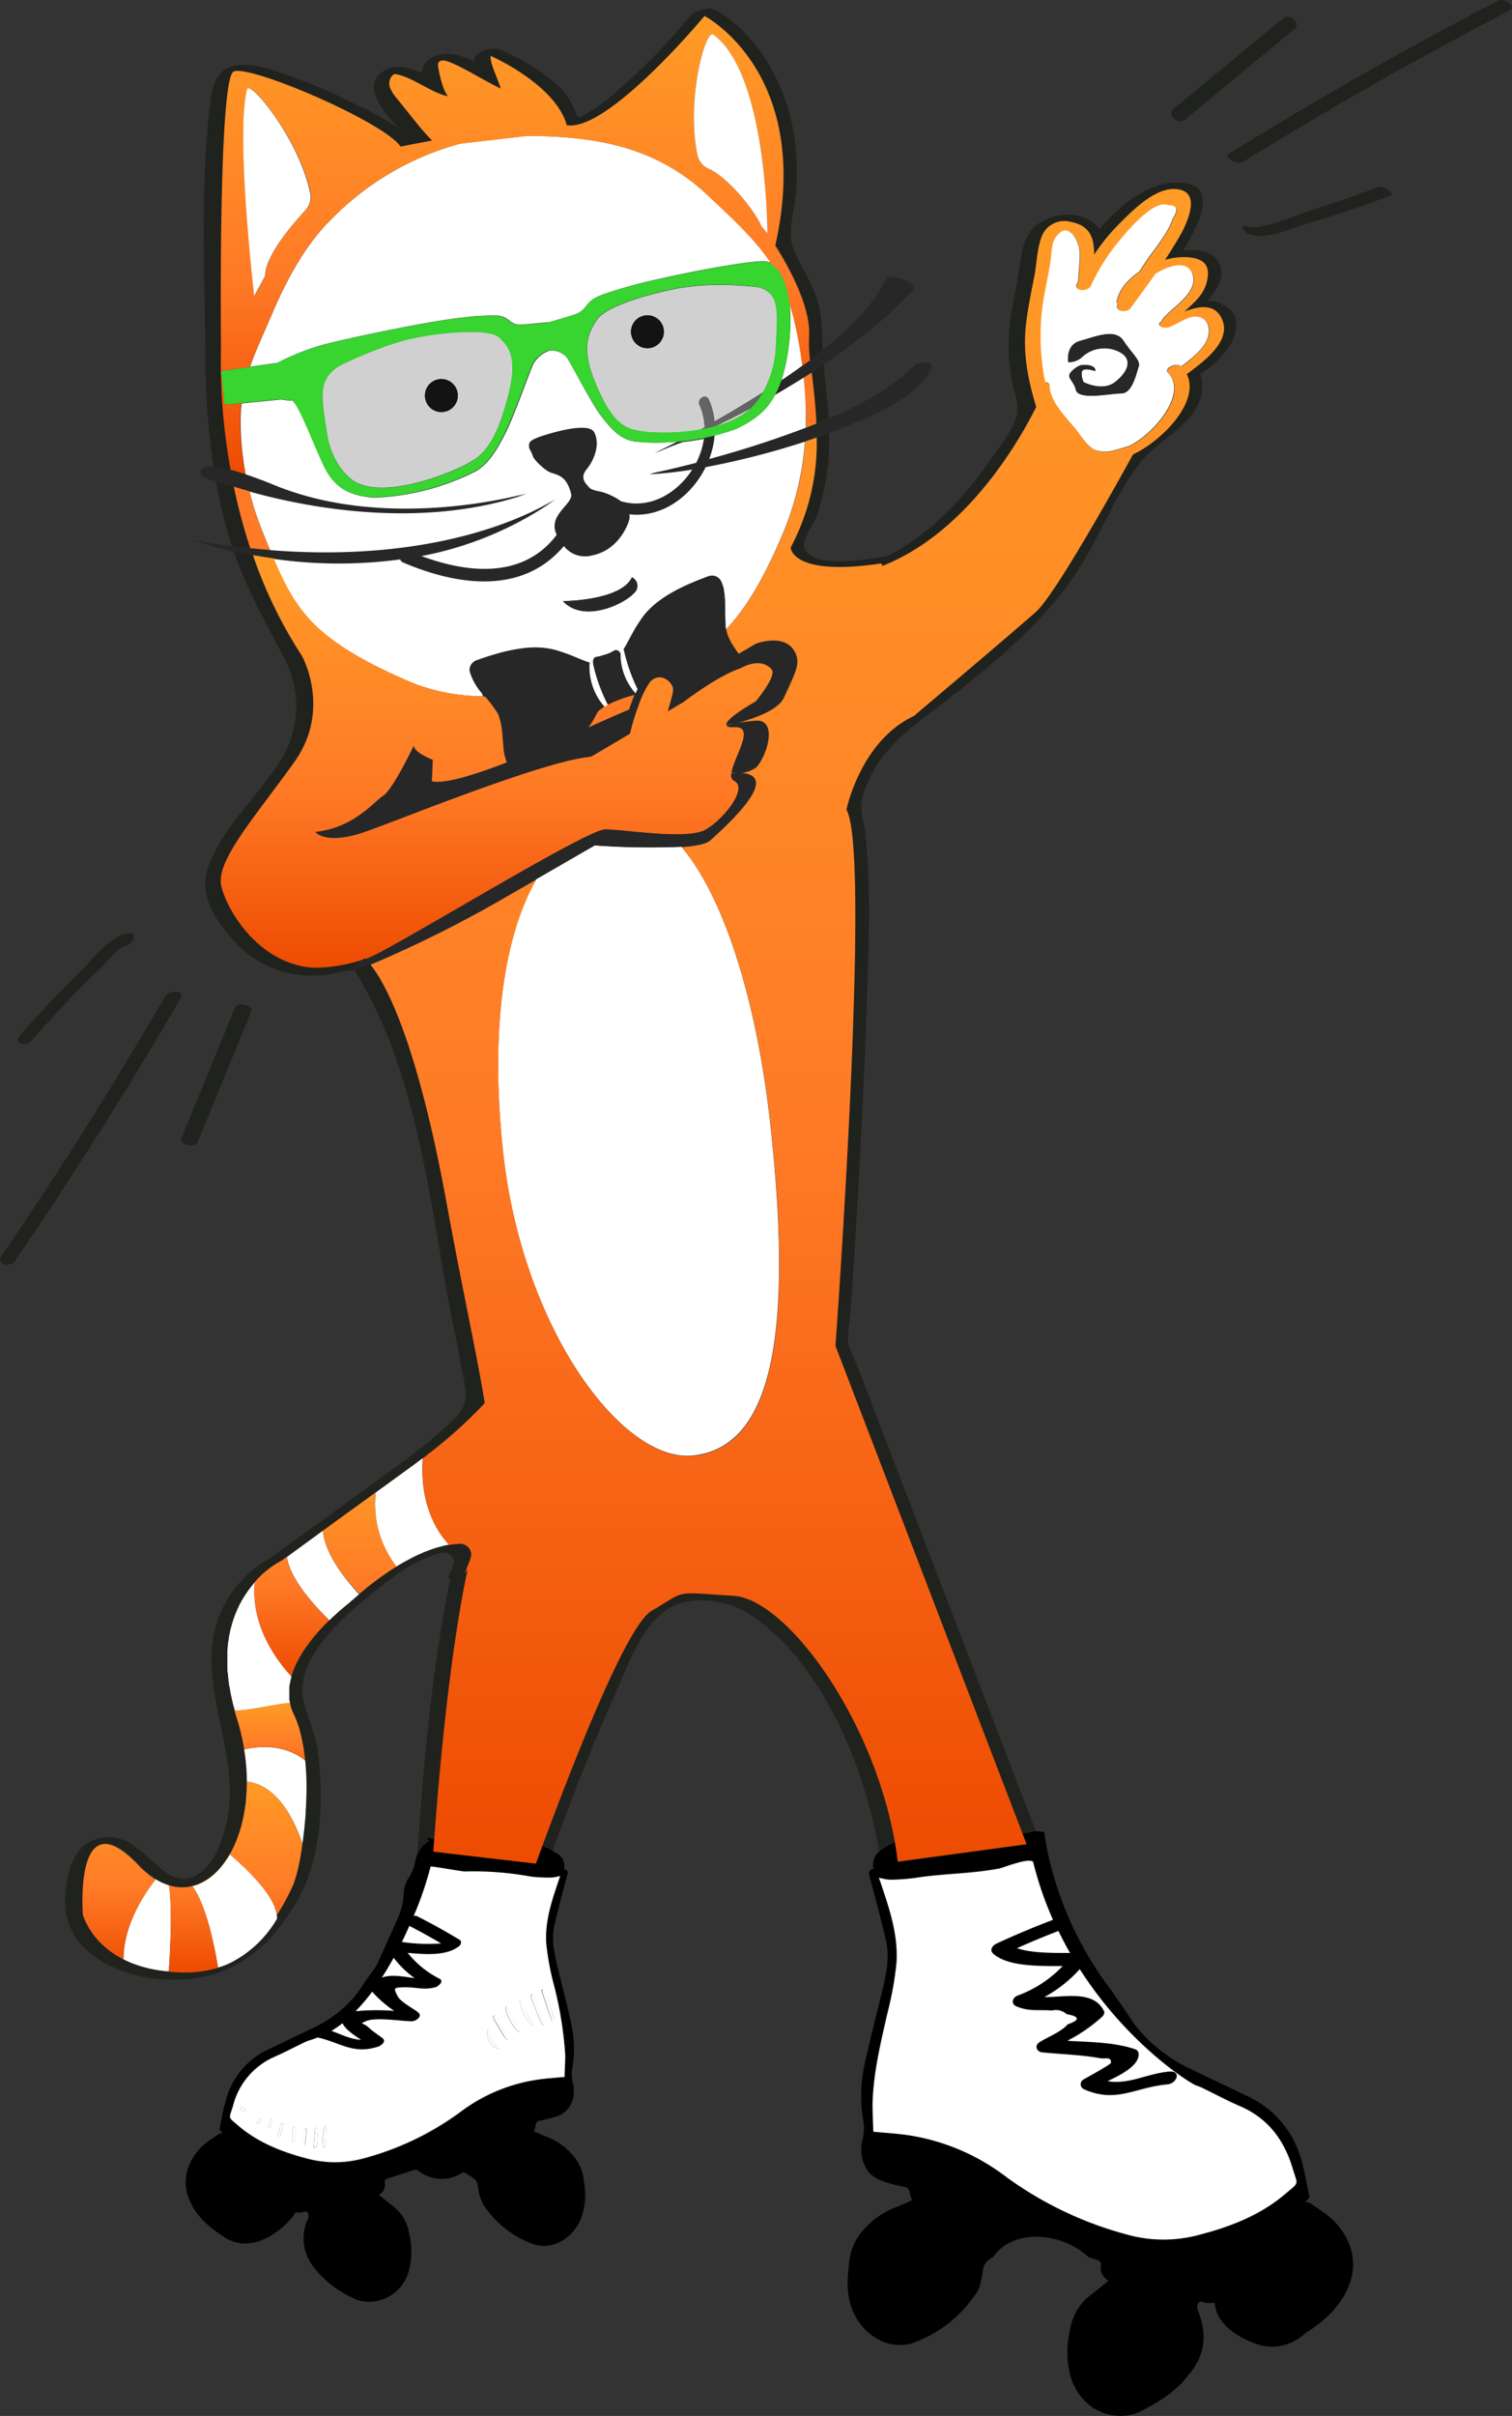 <svg width="620" height="990" fill="none" xmlns="http://www.w3.org/2000/svg"><rect width="100%" height="100%" fill="#333333" stroke="none"/><path d="M366.937 754.642a160.484 160.484 0 00-1.892-9.012c-11.266-47.765-44.093-90.574-64.304-91.746-25.054-1.464-18.588-2.591-33.571 6.196-9.012 5.25-27.239 49.951-40.555 85.1a4313.808 4313.808 0 00-4.303 11.49h.18c1.441.384 2.816.984 4.078 1.78 8.111-22.283 16.74-44.431 26.451-66.038 5.182-11.581 10.207-26.586 21.494-33.436 9.216-5.61 23.906-3.357 32.851 2.479 28.388 18.52 45.264 58.58 51.82 90.304.474 2.253.857 4.506 1.195 6.871.451-.405.933-.774 1.442-1.104a40.086 40.086 0 015.114-2.884zm-32.262-581.07a267.875 267.875 0 005.137-2.14c-.451-7.39-1.397-14.713-2.073-22.08-1.6 1.081-3.267 2.253-4.979 3.289.721 6.151 1.6 13.248 1.915 20.931zm-10.546 50.672s.203 12.076 37.131 6.534c0 0 .18.36.473 1.013 35.013-13.698 56.575-52.023 63.086-65.136-3.424-11.266-5.587-22.216-4.145-34.202.788-6.759 2.253-13.203 3.447-19.76.969-5.182 1.059-12.166 3.402-16.898a9.981 9.981 0 0111.581-4.957c8.156 1.623 9.485 7.03 9.463 13.384a83.037 83.037 0 0111.04-13.361c5.588-5.453 15.772-15.772 24.784-13.068 7.255 2.253 2.253 13.113 0 17.574a115.46 115.46 0 01-6.759 11.04 26.402 26.402 0 019.012-1.126c6.421.45 9.666 2.793 8.269 9.44-1.262 6.038-5.385 9.012-9.305 12.843 5.903-2.253 12.346-3.425 15.321 2.929 4.393 9.373-8.247 18.024-14.375 22.733 5.542 11.086-9.779 27.037-22.058 32.895-2.861 5.228-31.183 56.688-39.677 64.371-9.012 8.111-50.198 42.809-50.198 42.809-21.968 10.319-27.623 38.415-27.623 38.415 10.319 17.056-4.507 219.676-4.507 219.676l71.514 186.24 5.046 13.158h1.239a10.193 10.193 0 002.682-.473 7.921 7.921 0 011.69-.158 174575.063 174575.063 0 00-30.71-79.939l-31.16-81.111-10.702-27.871c-.924-2.433-4.169-9.914-4.236-10.342-.631-4.303.698-9.756.991-14.082.721-10.935 1.42-21.862 2.096-32.782 1.757-29.29 3.289-58.468 4.28-87.735.811-24.649 2.254-50.064-.405-74.645-.744-6.759-2.862-10.161-.721-16.515 5.227-15.456 14.78-23.387 27.195-32.873 22.531-17.326 46.684-36.049 61.847-60.382 8.426-13.519 14.938-30.462 24.784-42.809 7.976-10.004 29.448-18.453 24.288-35.779 8.021-5.475 17.056-13.924 14.059-23.95a1.543 1.543 0 00-.473-.721 12.117 12.117 0 00-10.815-5.295c4.507-5.07 8.382-11.604 3.876-17.101-2.974-3.628-8.517-4.056-13.744-3.492 6.218-10.072 15.524-27.758-1.983-27.939-12.459-.135-23.702 9.148-32.332 19.084-4.731-6.354-14.239-7.66-22.756-3.515-7.593 3.718-8.787 10.793-9.891 18.588-1.419 10.004-4.168 19.895-4.506 30.011a75.371 75.371 0 001.329 17.124c.901 4.844 3.177 9.913 1.825 14.645-1.78 6.173-7.322 12.82-10.95 18.024-11.107 16.065-25.009 30.755-42.651 39.407-.565.005-1.13.05-1.689.135-4.507.631-29.29 5.182-31.724-3.988-.946-3.582 3.921-9.418 5.182-13a97.126 97.126 0 005.047-28.231v-5.633l-5.25 1.848a91.136 91.136 0 01-10.634 44.949zM176.078 754.403l-1.036-.789c0-.18 0-.383.158-.586l2.929.609c.315-4.507.585-7.931.721-9.463 0-.924.27-3.358.563-6.917 1.464-17.529 5.588-62.974 12.414-94.225l-1.194 1.555c.699-1.915 1.42-3.83 2.253-5.723l.406-1.757a4.502 4.502 0 00-2.755-4.266 4.519 4.519 0 00-1.751-.353 34.217 34.217 0 00-7.3 1.059l-.631.158c-1.127.293-2.253.608-3.335.991l-.405.135c-1.082.383-2.253.789-3.245 1.239l-.338.136c-1.081.473-2.253.968-3.267 1.487l-.585.293a78.842 78.842 0 00-3.087 1.622 4.497 4.497 0 00-.563.315c-1.037.563-2.051 1.172-3.065 1.78l-.18.113a120.982 120.982 0 00-15.479 11.4l-.292.248-1.285 1.127-.18.158-.879.788h-.112c-.19.162-.371.335-.541.518l-.225.203-.293.203v.113l-.293.202-.158.135-.36.293-.271.203-.383.316-.36.293-.451.382-.405.338-.541.451-.428.361-.676.585-.383.338-.901.834-.226.203-1.216 1.126-.248.226-.992.968c-5.835 5.723-12.887 14.06-15.523 22.982 0 .225-.136.428-.181.653-.045.226-.18.631-.247.924-.068.293-.136.721-.203 1.059-.068.338-.135.608-.181.924-.045.315.001.721-.112 1.081-.113.361 0 .609 0 .902v3.987c0 .406.135.789.225 1.195a18.36 18.36 0 001.555 4.754 42.335 42.335 0 012.411 6.398 69.526 69.526 0 012.253 12.55c.392 3.953.573 7.924.541 11.896 0 2.456-.001 4.867-.203 7.188 0 .788 0 1.532-.135 2.253a171.708 171.708 0 01-.767 8.314c-.135 1.239-.293 2.433-.428 3.515-.653 4.889-1.261 7.953-1.261 7.953a67.222 67.222 0 01-2.524 9.418 95.242 95.242 0 01-6.759 12.572c.104.595.142 1.199.113 1.803a46.278 46.278 0 01-18.025 17.483 22.068 22.068 0 01-5.25 2.254l-.856.247a49.578 49.578 0 01-11.626 1.893 78.86 78.86 0 01-9.756-.383l-1.757-.248-1.15-.135-1.87-.338-.878-.158-1.645-.383-.946-.225-1.442-.406-.969-.292c-.496-.136-.969-.316-1.442-.474l-.833-.293-1.33-.518-.81-.338-1.24-.563-.744-.338-.293-.18c-13.766-6.962-16.627-18.318-16.65-18.363 0-.112-3.672-48.013 22.734-20.278 19.016 19.94 39.406 4.98 43.687-23.004.18-1.216.338-2.478.451-3.74.248-2.523.36-5.137.36-7.841a88.26 88.26 0 00-4.258-25.933 90.89 90.89 0 01-1.284-4.506c0-.225 0-.45-.18-.698-.293-1.194-.586-2.388-.834-3.56-.135-.541-.203-1.082-.316-1.645-.112-.563-.338-1.622-.45-2.411-.113-.788-.136-.991-.203-1.487-.068-.495-.248-1.622-.316-2.41-.067-.789 0-.969-.112-1.465-.113-.496-.158-1.51-.18-2.253-.023-.744 0-1.104 0-1.667v-5.228l.135-1.509c0-.563 0-1.127.157-1.69.158-.563.18-1.036.248-1.555.068-.518.135-.991.226-1.464.09-.473.203-.969.315-1.442.113-.473.18-.969.293-1.419.113-.451.248-.902.383-1.33.135-.428.248-.924.383-1.374.135-.451.293-.856.428-1.284.135-.428.293-.857.45-1.262.158-.406.316-.789.474-1.194.158-.406.315-.811.496-1.194l.563-1.195.496-1.059c.157-.337.428-.766.63-1.149l.519-.946.608-.991.608-.969c.203-.316.428-.608.631-.901l.608-.902.721-.923.564-.744c.225-.293.473-.563.698-.833l.586-.699v-.113a38.956 38.956 0 0111.13-8.877l54.277-39.294s1.329-.946 3.492-2.613a41.281 41.281 0 002.254-1.803 229.591 229.591 0 0013.135-11.017l1.622-1.51c1.082-.991 2.253-2.028 3.245-3.086a141.032 141.032 0 005.114-5.25c-2.884-18.183-8.472-42.809-15.772-82.756-12.594-68.697-25.932-90.687-31.047-96.883a117.233 117.233 0 01-6.759 2.479c26.564 42.245 30.754 96.251 40.307 144.197a1364.598 1364.598 0 014.033 20.503c2.118 11.266 2.907 13.631-6.601 22.283a245.979 245.979 0 01-20.751 16.673 11098.915 11098.915 0 01-47.833 34.63l-3.38 2.456-.202.135c-1.037.653-2.073 1.217-3.087 1.87a47.74 47.74 0 00-14.69 15.479c-17.417 29.538 7.3 60.676-.338 91.768-1.645 6.759-4.506 14.983-10.026 19.512-9.17 7.458-16.516-1.059-23.275-7.165-6.173-5.588-13.158-9.17-21.404-5.745-11.13 4.664-12.392 23.139-10.635 31.363 3.335 15.366 20.796 23.274 34.923 25.144 28.524 3.718 47.788-9.621 60.833-34.112 9.013-16.92 9.621-41.254 7.053-59.616-.992-7.053-4.236-13.091-5.746-19.873-1.78-8.021 1.645-15.771 6.151-22.283a99.875 99.875 0 0118.34-18.655 154.66 154.66 0 0112.212-9.779 56.579 56.579 0 0113.293-7.728c3.2-1.081 9.824-5.294 11.851 1.24a31.2 31.2 0 01-2.253 5.722 1.131 1.131 0 00-.069.914 1.121 1.121 0 00.633.664c-7.593 37.108-10.815 75.072-13.519 112.902a11.262 11.262 0 014.979-5.61zm257.774 19.711c-.18-.495-.383-1.014-.585-1.532l.608 1.803s.022-.181-.023-.271zM148.793 393.205a63.09 63.09 0 01-20.436 3.334c-22.103-1.554-35.26-23.251-37.626-33.571-2.366-10.319 14.442-29.019 29.853-50.717 15.411-21.697 3.087-43.484 3.087-43.484l-1.082-1.713a184.752 184.752 0 01-18.993-39.586 188.135 188.135 0 01-7.773-1.577c5.497 15.951 13.518 29.785 21.246 44.881a41.64 41.64 0 01-2.681 41.862c-9.17 14.308-24.266 27.466-29.448 44.071-3.154 10.071 3.493 20.278 9.936 27.735a42.968 42.968 0 0036.568 15.141 48.598 48.598 0 009.553-1.577c.743-.203 2.253-.316 3.38-.586a18.264 18.264 0 014.416-4.213zM94.56 192.595a246.428 246.428 0 01-3.943-49.815S89.513 32.378 95.91 29.292c6.399-3.087 61.465 20.503 68.359 30.664 0 0 5.227-1.081 12.91-2.478a108.266 108.266 0 01-7.502-8.63l-6.962-8.742a14.478 14.478 0 01-2.794-4.506 4.758 4.758 0 011.171-4.912c.179-.173.395-.304.631-.383.297-.067.605-.067.902 0 6.916 1.375 14.261 7.661 21.178 9.013-2.095-2.253-3.807-9.71-4.1-12.482a1.987 1.987 0 01.36-1.577c.834-.924 2.569-.586 3.786-.136 6.15 2.253 15.658 8.36 21.517 11.04-.721-3.176-4.507-10.116-4.124-13.383 12.82 5.903 28.096 16.583 31.228 28.457h.473c17.079 1.982 55.99-44.814 55.99-44.814s43.664 22.53 29.718 91.115c-.203.969-.406 1.915-.586 2.839 4.078 6.353 14.69 24.288 13.834 37.333a61.76 61.76 0 00.383 9.643 178.232 178.232 0 005.047-3.942v-.429c-.406-6.759 0-12.91-2.05-19.556-2.254-7.503-6.557-13.519-9.621-20.684-3.29-7.593.338-16.808.833-25.009a109 109 0 00-.428-18.79 80.448 80.448 0 00-10.634-32.22c-5.385-9.012-12.933-17.71-22.328-22.688-2.817-1.487-8.449.495-10.342 2.77a253.332 253.332 0 01-29.47 30.327 85.882 85.882 0 01-11.491 8.675c-5.678 3.334-4.371 3.177-6.759-2.073-4.935-11.063-19.354-18.385-29.696-23.387-2.456-1.194-11.265.54-10.815 4.258v.631c-5.159-2.568-10.522-4.123-15.771-2.253a7.347 7.347 0 00-5.678 6.962c-5.881-2.614-11.919-4.033-16.943 0-7.098 5.678.721 15.772 7.683 22.914a110.443 110.443 0 00-17.574-9.869 226.091 226.091 0 00-34.428-14.24c-13.09-3.987-23.387-3.717-25.347 11.266-4.506 34.608-2.5 70.567-2.253 105.152a318.074 318.074 0 003.335 46.143 43.41 43.41 0 017.007 1.284zm8.07 32.045a232.751 232.751 0 01-6.76-25.28l-3.267-1.059c-.54-.203-2.253-.563-4.033-1.014a208.1 208.1 0 005.565 23.522c.293 1.014.654 1.983.97 2.974 2.545.316 5.046.609 7.525.857z" fill="#20221D"/><path d="M246.824 290.227a9.15 9.15 0 00-1.329 1.014 2.534 2.534 0 00-.428.45c-.519.969-1.037 1.961-1.623 2.975-.225.428-.473.833-.743 1.261a24.584 24.584 0 01-1.51 2.253c6.76-2.974 12.55-5.587 16.763-7.345.721-2.118 1.532-4.213 2.253-6.083a51.5 51.5 0 00-5.43 1.645l-1.442.54-1.937.789-2.253 1.059-1.375.743c-.326.218-.642.451-.946.699zm82.735-135.532c.608 6.061.923 11.851.968 16.808v3.763c1.42-.541 2.839-1.104 4.236-1.69-.315-7.683-1.194-14.781-1.915-20.931l-3.289 2.05zM102.13 201.203a228.396 228.396 0 01-6.264-1.848 232.892 232.892 0 006.759 25.28c2.749.293 5.43.541 8.066.744-1.126-2.772-2.253-5.588-3.424-8.449a119.814 119.814 0 01-5.137-15.727z" fill="#FF7A26"/><path d="M268.343 185.699s3.583-1.69 9.351-4.686c-4.255.385-8.53.483-12.798.293-2.253-.113-4.055-.316-5.249-.496-5.498-.924-9.554-5.52-13.519-10.86s-11.311-19.737-13.564-23.274a8.101 8.101 0 00-6.579-3.019h-.608a12.253 12.253 0 00-6.759 5.655c-1.915 4.393-7.886 21.359-11.266 28.051-3.379 6.691-6.917 12.707-12.256 15.771a100.407 100.407 0 01-41.953 10.838c-9.44-.902-15.569-3.515-20.03-12.55s-10.95-27.037-13.518-27.262h-.451a23.158 23.158 0 01-3.785-.451l-16.267 1.622a58.174 58.174 0 00-.428 6.331 119.62 119.62 0 002.095 22.869c3.447 1.127 7.39 2.569 11.986 4.506 47.495 19.445 103.304 3.358 103.304 3.358-43.98 15.118-92.061 5.137-113.758-.969a119.775 119.775 0 005.137 15.771c1.172 2.862 2.253 5.678 3.425 8.449 73.315 5.791 111.888-17.619 117.16-21.088l.631-.451-.631.451a141.589 141.589 0 01-55.448 23.364c18.948 7.142 41.862 9.688 55.674-8.314l.202-.225c-4.033-8.201 7.007-12.617 5.881-16.898-1.938-7.188-4.957-7.638-8.585-8.855-1.757-.563-7.345-5.385-7.3-7.232l-1.374-2.794c0-1.758-.879-2.771 5.881-4.912 6.759-2.14 18.926-5.227 20.818-1.307 2.411 4.912-.203 11.266-3.132 14.826-3.312 3.965 0 6.376 1.442 8.133a10.834 10.834 0 003.763 1.194 24.79 24.79 0 018.9 4.056c11.716 3.492 23.139-3.199 29.403-13.203a166.11 166.11 0 01-17.755 1.983s7.751-1.6 19.219-4.507a31.715 31.715 0 003.222-10.071c-3.019.586-5.926 1.036-8.674 1.329-3.921 1.307-7.774 2.952-11.807 4.574zm61.216-31.006c-3.65 2.253-7.57 4.664-11.716 7.075-3.583 6.759-8.674 10.499-15.952 13.992a90.502 90.502 0 01-8.9 2.703 35.745 35.745 0 01-2.253 9.644 411.73 411.73 0 0039.7-12.843v-3.763c.045-4.956-.271-10.747-.879-16.808zM290.76 80.444c-21.427-20.435-46.504-24.626-74.712-24.784l-27.308 3.177a116.463 116.463 0 00-52.767 30.89c-10.747 10.499-18.543 25.099-24.559 39.226-3.086 7.278-6.376 14.194-8.877 21.314l11.266-1.599a95.293 95.293 0 0122.147-8.292c12.978-3.109 41.3-9.012 53.939-10.274 4.431-.57 8.894-.849 13.361-.833a9.14 9.14 0 013.875.878c1.848.947 2.839 2.681 5.746 2.839h.833c3.222-.158 9.779-.834 11.086-.969 1.306-.135 7.795-2.14 10.972-3.199 3.56-1.172 4.304-3.47 6.219-5.25 1.915-1.78 4.506-3.041 16.92-6.511 12.415-3.47 45.332-10.049 54.074-10.049 1.258 0 2.491.351 3.56 1.014-7.074-10.387-17.033-19.264-25.775-27.578zm29.678 75.461a331.594 331.594 0 008.63-6.06 154.125 154.125 0 00-5.227-25.753 85.595 85.595 0 01-3.403 31.813z" fill="#fff"/><path d="M128.425 255.447c10.702 10.792 27.578 18.881 41.366 24.671a80.361 80.361 0 0028.344 5.205l-.495-1.307a23.124 23.124 0 01-5.002-8.697 3.894 3.894 0 011.397-3.92c.295-.246.611-.465.946-.654l.698-.247c1.938-.676 3.898-1.352 5.903-1.961l2.254-.653a67.926 67.926 0 018.313-1.87 65.599 65.599 0 012.929-.406 33.56 33.56 0 0112.347.744c.834.225 1.6.45 2.253.698 5.701 1.758 8.585 3.47 12.009 4.507.428.135.879.225 1.352.337h.293c0 .181 0 0 0 0a1.852 1.852 0 01-.135-1.104 1.871 1.871 0 01.901-1.351 17.45 17.45 0 003.898-1.014h.225a31.26 31.26 0 001.758-.676 19.082 19.082 0 002.118-1.127 1.985 1.985 0 012.253 1.42s0 .27 0 0l.112-.135c.451-.586.879-1.172 1.262-1.78.383-.609.451-.699.654-1.059.202-.361.473-.834.721-1.262l1.87-3.492c.202-.406.45-.834.698-1.285.586-1.036 1.262-2.253 2.073-3.424l.811-1.217.563-.811a25.05 25.05 0 012.501-3.087l1.104-1.104a39.523 39.523 0 013.425-2.906l1.397-.992a48.685 48.685 0 014.19-2.613l1.645-.902a78.342 78.342 0 015.881-2.793l1.893-.811a243.389 243.389 0 015.474-2.118h.226a4.057 4.057 0 014.731 2.005 12.893 12.893 0 011.352 4.754c0 .518.135 1.059.18 1.6.136 1.644.181 3.402.203 5.159v1.532c0 1.487 0 2.952.135 4.281 0 .563 0 1.082.158 1.6s0 .473.113.721c10.229-10.725 17.709-26.023 23.544-39.857a120.223 120.223 0 008.81-37.064 326.083 326.083 0 01-40.758 10.455c-5.858 11.964-18.025 20.931-31.341 19.309a5.914 5.914 0 01-.135 2.748s-3.425 11.784-15.028 14.105c-2.098.584-4.323.53-6.39-.156a10.956 10.956 0 01-5.213-3.697c-16.921 20.143-43.755 16.245-65.903 6.759a2.254 2.254 0 01-1.217-1.261 188.853 188.853 0 01-52.024-.248c4.146 9.62 8.675 18.723 16.358 26.451zm130.679-18.881a3.854 3.854 0 01.811 6.511c-3.673 4.236-20.458 12.528-29.088 3.245.023 0 23.68-.09 28.299-9.756h-.022z" fill="#fff"/><path d="M119.301 687.598c0 .315-.181.631-.248.923.067-.292.157-.608.248-.923zm20.752-28.299l-.428.36.428-.36zm-2.388 2.123l-.226.203.226-.203zm1.286-1.176l-.383.338.383-.338zm-2.73 2.494l-.247.226.247-.226zm33.932-25.048c1.082-.518 2.253-1.014 3.267-1.487-1.081.473-2.185.969-3.267 1.487zm-27.17 19.195l-.158.135.158-.135zm-1.984 1.629l-.405.338.405-.338zm.808-.68l-.361.293.361-.293zm-16.151 75.441c0 2.456 0 4.867-.203 7.188.113-2.321.18-4.732.203-7.188zm16.781-75.959l-.27.203.27-.203zm4.512-3.853l-1.284 1.126 1.284-1.126zm-28.1 36.209c0 .315-.135.608-.18.924.045-.406.113-.699.18-.924zm50.626-51.686a79.543 79.543 0 00-3.086 1.623c1.104-.564 2.14-1.105 3.086-1.623zm-25.032 17.658zm-25.885 35.942v.901c-.067-.293-.045-.563 0-.901zm47.357-51.662a80.762 80.762 0 00-3.064 1.78c1.013-.609 2.117-1.217 3.064-1.78zm-20.478 14.824l-.878.789.878-.789zm-20.887 96.324c-.135 1.239-.293 2.434-.428 3.515.135-1.081.293-2.276.428-3.515zm.765-8.32zm-30.44-76.714c.135-.473.248-.923.383-1.374-.135.451-.135.901-.383 1.374zM53.736 804.307l-.811-.338.81.338zm41.771-105.614a115.537 115.537 0 01-.833-3.56c.248 1.059.45 2.253.833 3.56zm-1.15-5.319c-.158-.811-.338-1.623-.45-2.411.112.788.292 1.6.45 2.411zm82.642-58.55c-1.081.383-2.253.789-3.244 1.239 1.081-.473 2.163-.856 3.244-1.239zm-83.295 54.643c0-.811-.248-1.622-.315-2.41.067.788.203 1.599.315 2.41zM63.221 807.064l-.878-.158.878.158zm3.022.468l-1.15-.136 1.15.136zM55.9 805.121l-.835-.293.834.293zm34.335.917a22.065 22.065 0 005.25-2.253 39.71 39.71 0 01-5.25 2.253zm-29.539.48l-.946-.225.946.225zm-2.386-.629l-.97-.293.97.293zm-6.628-2.481l-.744-.338.744.338zm41.576-128.47c0-.563 0-1.127.157-1.69-.067.653-.09 1.127-.157 1.69zm4.414-16.399c.18-.36.338-.721.496-1.059-.158.338-.316.654-.496 1.059zm-1.061 2.384zm2.186-4.586l.518-.946-.518.946zm-4.592 12.452c0-.474.18-.969.293-1.42-.113.451-.203.946-.293 1.42zm1.484-5.414c.157-.406.292-.856.45-1.262-.158.518-.293.856-.45 1.262zm-2.028 8.273c0-.496.135-.991.225-1.464-.09.518-.157 1.013-.225 1.464zm8.833-20.961l.563-.744-.563.744zm78.25-16.99c-1.127.293-2.253.609-3.335.992 1.082-.383 2.208-.699 3.335-.992zm-79.58 18.823l.608-.901-.608.901zm2.587-3.409l.586-.699-.586.699zm-10.473 36.478c0-.743-.158-1.51-.18-2.253.022.743.112 1.51.18 2.253zm-.225-3.92v-1.87c-.045.608-.022 1.262 0 1.87zm6.87-27.284l.608-.969-.608.969z" fill="#FF7A26"/><path d="M173.354 597.521a328.336 328.336 0 00-3.492 2.614l-15.772 11.446a41.549 41.549 0 008.45 30.349l.18-.113.18-.113a83.758 83.758 0 013.064-1.779c.18-.119.369-.224.564-.316a80.182 80.182 0 013.086-1.622l.586-.293c1.082-.518 2.253-1.014 3.267-1.487l.338-.135c1.081-.451 2.253-.856 3.244-1.239l.406-.136c1.104-.383 2.253-.698 3.335-.991l.63-.158a36.993 36.993 0 012.727-.586c-4.304-4.528-12.212-15.771-10.793-35.441zm-40.962 29.739l-14.735 10.747c1.307 9.395 11.987 20.728 17.417 25.956l.991-.969.248-.226 1.216-1.126.226-.203.901-.834.383-.337.676-.586.428-.361.541-.45.405-.338.451-.383.36-.293.383-.316.271-.203.36-.292.158-.136.293-.202v-.113l.293-.203.225-.203c.17-.183.351-.356.541-.518h.113l.878-.788.181-.158 1.284-1.127.293-.247v-.113c-5.07-5.543-13.879-16.042-14.781-25.978zm-27.942 21.047v.112l-.586.699c-.225.27-.473.54-.698.833l-.564.744-.721.924-.608.901c-.203.293-.428.586-.631.901l-.608.969-.609.991-.518.947c-.203.383-.428.743-.63 1.149-.203.405-.316.698-.496 1.059-.18.36-.383.766-.564 1.194-.18.428-.337.788-.495 1.194-.158.405-.338.788-.473 1.194-.135.406-.293.856-.451 1.262a16.79 16.79 0 00-.428 1.284c-.135.451-.248.901-.383 1.374-.135.474-.27.879-.383 1.33-.113.45-.203.946-.293 1.419-.09.473-.225.946-.315 1.442s-.158.969-.226 1.465c-.067.495-.18 1.036-.248 1.554-.067.518 0 1.127-.157 1.69l-.135 1.51v6.894c0 .563 0 1.51.18 2.253.18.744 0 .969.112 1.465.113.495.203 1.599.316 2.411.113.811 0 .968.203 1.487.203.518.293 1.599.45 2.41.158.811.18 1.104.316 1.645.248 1.172.54 2.366.833 3.56 0 .248.113.473.18.698.158.564.339 1.149.496 1.735 6.467-.202 16.087-2.568 22.531-3.199a.307.307 0 010-.135c0-.406-.158-.789-.225-1.194v-4.89c0-.315 0-.721.112-1.081.113-.361 0-.608.181-.924.18-.315.112-.698.203-1.059.09-.36.157-.608.247-.924.091-.315 0-.428.181-.653-6.399-6.917-16.718-20.931-15.096-38.64zm-4.168 68.541l-.158.112c.69 4.202 1.06 8.45 1.104 12.708v.383c12.798 1.419 19.737 16.38 22.779 25.482 0-.315 0-.608.135-.946.135-1.082.293-2.253.428-3.515.293-2.501.563-5.317.766-8.314 0-.766 0-1.509.135-2.253 0-2.253.181-4.731.203-7.187.033-3.972-.148-7.944-.541-11.897-8.674-6.962-19.421-5.835-24.851-4.573zm-6.059 42.988c-3.965 6.917-9.327 11.558-15.366 13.045 5.881 7.886 9.26 25.483 10.522 33.391l.856-.248a39.718 39.718 0 005.295-2.253 46.275 46.275 0 0018.025-17.484 8.177 8.177 0 00-.113-1.802c-1.104-8.63-13.946-20.21-19.219-24.649zm-24.939 12.722a23.638 23.638 0 01-5.43-2.478c-4.507 5.678-13.226 18.588-13.204 32.805l.293.18.744.338 1.24.564.81.337 1.33.519.833.293c.473.157.946.338 1.442.473l.969.293 1.442.405.946.225 1.645.384.879.157 1.87.338 1.149.135 1.757.248h1.217c.653-9.575 1.487-26.519.068-35.216zM206.314 472.5c8.021 72.572 49.23 127.141 77.979 123.92 31.386-3.47 41.39-46.684 31.544-136.064-5.791-52.294-19.647-93.684-36.433-113.398-11.822.48-23.662.292-35.463-.563l-24.018 13.833c-13.789 24.063-18.904 63.357-13.609 112.272z" fill="#fff"/><path d="M542.408 906.335a93.577 93.577 0 00-5.385-3.628c-.406-.27-1.037-.18-1.803-.293.338-.405.879-.991 1.78-2.005-1.149-5.25-2.028-11.108-3.785-16.695a40.43 40.43 0 00-8.229-14.71 40.43 40.43 0 00-13.513-10.074c-8.224-3.988-16.538-7.841-24.784-11.852a63.082 63.082 0 01-20.503-16.334c-1.848-2.254-3.29-4.777-4.957-7.165-1.667-2.389-3.763-5.34-5.588-8.044a143.166 143.166 0 01-21.787-41.096l-.609-1.803a128.755 128.755 0 01-5.024-21.607c.361-.293-1.622-.631-3.492-.608a7.927 7.927 0 00-1.69.158c-.868.277-1.77.436-2.681.473h-1.239l1.825 4.754-52.813 7.165c-.315-2.734-.721-5.46-1.216-8.179a40.1 40.1 0 00-4.957 2.816c-.509.33-.991.699-1.442 1.104a6.755 6.755 0 00-2.253 7.007c-2.253.429-2.051 1.758-1.622 3.425 2.253 8.855 4.821 17.642 6.759 26.587 1.509 7.209-.248 14.329-1.938 21.359-2.433 10.094-5.092 20.12-7.232 30.259a60.422 60.422 0 000 23.026 21.739 21.739 0 01-.856 7.616 16.274 16.274 0 001.351 9.688c1.623 3.808 5.048 5.362 8.63 6.557a63.66 63.66 0 007.322 1.87 2.569 2.569 0 012.389 2.523c.208 1.034.517 2.046.923 3.019-2.546 1.082-5.024 2.253-7.57 3.2a33.792 33.792 0 00-13.744 10.567 22.935 22.935 0 00-4.506 12.121c-.924 6.962-1.149 13.767 1.915 20.278 4.754 10.297 15.974 15.907 25.708 11.716a51.824 51.824 0 0024.784-20.278c1.937-3.177 1.937-6.601 2.636-9.958a5.834 5.834 0 011.938-3.065 25.783 25.783 0 012.253-1.509c7.48-11.153 27.285-10.635 38.978.203 1.127.36 2.253.743 3.402 1.081 1.149.338 1.825.946 1.668 2.253a5.81 5.81 0 003.131 6.286c-2.546 2.051-4.979 4.078-7.503 6.016a22.167 22.167 0 00-8.313 14.149 39.53 39.53 0 00.18 19.062c2.884 9.305 10.206 15.771 19.489 16.154a19.016 19.016 0 009.373-1.847c6.759-3.538 13.293-7.3 18.227-13.271.947-1.149 1.961-2.253 2.839-3.515 5.678-7.751 5.836-16.019 2.253-24.649a3.5 3.5 0 010-2.433c.428-1.104 1.352-1.262 2.479-.766a6.075 6.075 0 002.253.27 20.195 20.195 0 002.253-.135c.676 12.279 18.025 17.326 18.994 17.507a19.673 19.673 0 0017.866-4.754 35.974 35.974 0 013.042-2.051c7.458-5.182 13.519-11.671 16.065-20.525a22.964 22.964 0 00-1.217-15.096 29.291 29.291 0 00-10.454-12.324zM417.046 798.322a341.612 341.612 0 0116.966-7.075 126.886 126.886 0 004.754 9.012c-6.647.023-15.862.113-21.72-1.937zM526.952 898.99c-10.162 8.629-22.329 13.338-35.059 16.65a55.6 55.6 0 01-29.515 0 149.599 149.599 0 01-49.883-23.77 87.868 87.868 0 00-40.984-17.236c-4.326-.609-8.697-.856-13.518-1.307 0-3.83-.406-7.706-.316-11.581.361-12.685 3.357-24.964 6.174-37.266a137.481 137.481 0 003.627-20.143c.721-10.138-2.073-19.872-5.272-29.402a340.311 340.311 0 00-1.915-5.678c1.469.433 2.979.713 4.506.833a82.283 82.283 0 0010.567-.766c11.265-1.802 21.968-1.554 34.202-3.807 1.757-.338 12.121-4.506 13.924-2.772a142.674 142.674 0 008.156 23.748c-7.841 2.974-15.546 6.196-23.139 9.733-1.78.834-3.019 2.704-1.285 4.236 6.106 5.317 19.016 5.024 28.367 5.002a48.708 48.708 0 01-18.34 12.031c-2.253.857-3.042 3.538-.564 4.507 5.318 2.253 9.013 1.239 14.555 1.689a6.536 6.536 0 016.039 1.51c5.407.946 5.52 2.328.338 4.146-2.411 2.974-8.292 5.249-11.446 7.255-2.253 1.419-1.307 4.01 1.149 4.258 7.773.766 15.929.969 23.612 2.366 2.254.405 4.664-.744 4.507 1.802 0 .766-10.59 6.376-11.266 6.872a2.25 2.25 0 00.271 4.078c13.203 5.836 20.705-.788 34.066-2.005 4.146-.383 5.903-5.768.744-5.295-9.013.811-16.425 5.385-25.145 3.943 5.588-2.681 12.775-6.286 12.685-10.995a2.094 2.094 0 00-1.6-2.14c-8.133-2.794-18.317-2.929-27.623-3.403a66.049 66.049 0 0014.443-10.026c.383-.383.924-1.419.631-2.028-4.259-8.697-15.434-5.858-24.446-5.88a54.557 54.557 0 0014.442-11.401c20.909 32.67 48.238 48.599 48.058 47.721.406.18 1.262.473 2.073.878 5.272 2.524 10.432 5.272 15.772 7.616 11.265 4.956 17.889 13.811 21.336 25.234 2.344 7.413 3.065 5.678-2.928 10.793z" fill="#000"/><path d="M417.046 798.318c5.858 2.05 15.073 1.96 21.72 1.96a149.015 149.015 0 01-4.754-9.012 327.542 327.542 0 00-16.966 7.052z" fill="#fff"/><path d="M508.681 863.168c-5.339-2.253-10.499-5.092-15.771-7.615-.811-.406-1.668-.699-2.073-.879.18.879-27.15-15.051-48.058-47.72a54.563 54.563 0 01-14.443 11.4c9.013 0 20.278-2.816 24.446 5.881.293.608-.248 1.645-.631 2.028a66.1 66.1 0 01-14.442 10.026c9.305.473 19.489.608 27.623 3.402a2.094 2.094 0 011.6 2.14c0 4.709-7.098 8.314-12.685 10.996 8.719 1.442 16.109-3.132 25.144-3.943 5.16-.474 3.402 4.911-.743 5.294-13.361 1.217-20.864 7.841-34.067 2.006a2.25 2.25 0 01-1.437-1.953 2.254 2.254 0 011.166-2.125c.789-.496 11.266-6.106 11.266-6.872.135-2.546-2.253-1.397-4.506-1.803-7.683-1.397-15.772-1.6-23.613-2.366-2.455-.247-3.402-2.839-1.149-4.258 3.155-2.005 9.013-4.281 11.446-7.255 5.182-1.817 5.07-3.199-.338-4.146a6.532 6.532 0 00-6.038-1.509c-5.543-.451-9.238.518-14.555-1.69-2.478-1.036-1.69-3.717.563-4.506a48.703 48.703 0 0018.34-12.032c-9.35 0-22.26.316-28.366-5.001-1.735-1.533-.496-3.403 1.284-4.236 7.593-3.538 15.299-6.759 23.139-9.734a142.723 142.723 0 01-8.156-23.747c-1.802-1.825-12.166 2.433-13.924 2.771-12.234 2.253-22.869 2.005-34.202 3.808a82.463 82.463 0 01-10.567.766 22.05 22.05 0 01-4.506-.834c.631 1.825 1.284 3.74 1.915 5.678 3.2 9.531 5.993 19.264 5.272 29.403a137.481 137.481 0 01-3.627 20.143c-2.816 12.301-5.813 24.581-6.174 37.266 0 3.875.203 7.75.316 11.58 4.709.451 9.012.699 13.518 1.307a87.878 87.878 0 0140.984 17.236 149.625 149.625 0 0049.748 23.658 55.624 55.624 0 0029.516 0c12.73-3.312 24.896-8.021 35.058-16.651 5.993-5.114 5.249-3.379 3.064-10.634-3.447-11.513-10.071-20.368-21.337-25.28z" fill="#fff"/><path d="M222.355 756.567c-.878 2.41-1.757 4.754-2.568 6.984l-42.043-4.912c.136-1.757.271-3.424.383-5.001l-2.929-.609c0 .203 0 .406-.157.586l1.036.789a11.264 11.264 0 00-5.047 5.813 21.057 21.057 0 00-.879 2.951 18.663 18.663 0 01-2.117 5.7 12.837 12.837 0 00-2.501 6.963 27.278 27.278 0 01-2.501 10.386c-.293.699-8.404 18.814-8.652 19.197-1.442 2.14-2.952 4.235-4.506 6.376-1.555 2.14-2.456 3.898-3.921 5.633a49.72 49.72 0 01-16.222 12.932c-6.489 3.177-13.068 6.219-19.557 9.373a31.814 31.814 0 00-17.19 19.624c-1.398 4.507-2.096 9.013-3.02 13.204l1.42 1.577a3.942 3.942 0 00-1.442.248 66.265 66.265 0 00-4.236 2.861 22.915 22.915 0 00-7.976 9.621 18.022 18.022 0 00-.969 11.918c1.938 7.008 6.76 12.122 12.707 16.245l2.389 1.622c14.081 9.306 29.29-8.494 29.155-10.093.676 0 1.194.112 1.689.112a4.632 4.632 0 001.69-.225c.901-.406 1.622-.27 1.983.608a2.866 2.866 0 010 1.938 18.81 18.81 0 001.825 19.467c.698.968 1.487 1.87 2.253 2.793a45.176 45.176 0 0014.397 10.477 14.888 14.888 0 007.413 1.465 17.06 17.06 0 0015.411-12.775 30.926 30.926 0 00.135-15.051 17.53 17.53 0 00-6.556-11.265c-1.983-1.532-3.921-3.132-5.948-4.754a4.51 4.51 0 002.501-4.98c-.136-1.013.27-1.442 1.306-1.757 3.56-1.059 7.03-2.253 10.567-3.402a2.122 2.122 0 011.668.135 15.367 15.367 0 0018.678.676 49.233 49.233 0 014.371 2.771 4.513 4.513 0 011.509 2.411c.221 2.733.93 5.404 2.096 7.886a40.951 40.951 0 0019.624 16.109c7.683 3.312 16.56-1.149 20.278-9.26a27.936 27.936 0 001.509-16.109 18.221 18.221 0 00-3.65-9.576 26.742 26.742 0 00-10.86-8.359c-2.027-.743-3.965-1.667-5.993-2.523.315-.772.557-1.572.721-2.389a2.076 2.076 0 011.893-2.005 50.789 50.789 0 005.79-1.464 9.963 9.963 0 006.76-5.205 12.535 12.535 0 001.059-7.638 17.448 17.448 0 01-.654-6.038 47.57 47.57 0 000-18.205c-1.69-8.021-3.808-15.952-5.723-23.905-1.329-5.566-2.726-11.266-1.532-16.921 1.51-7.052 3.47-14.014 5.317-20.999.338-1.329.474-2.388-1.284-2.704a5.657 5.657 0 00-2.974-6.421l-1.847-1.149a14.769 14.769 0 00-4.079-1.78v.023zm-54.502 32.624c4.507 2.253 8.72 4.664 13.001 7.165a72.6 72.6 0 01-16.042-.608c1.081-2.231 2.118-4.416 3.041-6.557zm-6.444 13.068a40.566 40.566 0 008.562 8.314c-4.619-.608-9.508-1.667-13.383-.203 1.735-2.658 3.334-5.385 4.821-8.043v-.068zm-8.854 13.902a48.19 48.19 0 009.012 7.841 90.098 90.098 0 00-15.771.135 80.578 80.578 0 006.759-7.976zm-4.506 19.692c-4.349-.226-7.999-2.253-12.054-3.695a53.17 53.17 0 004.506-3.132c1.104 2.591 4.529 4.844 7.548 6.827zm78.002-66.264a17.815 17.815 0 003.65-.653 211.486 211.486 0 00-1.51 4.506c-2.523 7.571-4.754 15.254-4.168 23.252a107.63 107.63 0 002.884 15.952 153.35 153.35 0 014.866 29.448c0 3.064-.157 6.128-.248 9.17-3.717.338-7.187.541-10.611 1.036a69.464 69.464 0 00-32.4 13.519 118.36 118.36 0 01-39.429 18.813 44.417 44.417 0 01-23.364 0c-10.049-2.636-19.67-6.354-27.713-13.18-4.732-4.034-4.146-2.659-2.411-8.404a29.851 29.851 0 0116.875-19.963c4.214-1.847 8.292-4.01 12.46-6.016.631-.315 1.329-.54 1.645-.675a36.035 36.035 0 003.695-1.285c9.418 2.118 14.442 7.075 24.784 3.763 1.419-.473 3.582-2.14 1.757-3.56-1.825-1.419-3.785-2.614-5.43-4.146-2.704-2.523-4.213-1.374-1.419-2.703 4.078-1.915 14.465 0 18.971 0 1.712 0 4.506-2.096 2.546-3.673-2.253-1.892-7.21-4.258-8.472-6.759-1.667-3.357-1.487-3.335 2.771-3.492 4.89-.158 7.796 1.239 12.708 0 1.171-.293 3.853-2.456 1.757-3.538a39.42 39.42 0 01-13.023-10.567c7.255.676 15.772 1.262 20.819-2.546.924-.653 1.622-2.118.361-2.884-5.633-3.402-11.266-6.579-17.214-9.553a2.735 2.735 0 00-1.51-.203 137.544 137.544 0 006.917-20.165c1.42-.112 12.663 2.073 14.082 2.006 9.061-.249 18.123.453 27.037 2.095 2.767.315 5.552.45 8.337.405z" fill="#000"/><path d="M169.974 810.574a40.59 40.59 0 01-8.562-8.314 119.989 119.989 0 01-4.821 8.111c3.875-1.465 8.764-.406 13.383.203zm10.883-14.21c-4.28-2.501-8.584-4.912-13-7.165-.924 2.141-1.96 4.326-3.042 6.557a72.605 72.605 0 0016.042.608zm-19.24 27.641a48.222 48.222 0 01-9.012-7.841 80.328 80.328 0 01-6.759 7.976 90.098 90.098 0 0115.771-.135zm-13.564 11.85c-3.019-1.938-6.444-4.303-7.615-6.759a52.929 52.929 0 01-4.506 3.131c4.123 1.442 7.773 3.403 12.121 3.628z" fill="#fff"/><path d="M217.69 768.976a129.595 129.595 0 00-27.037-2.095c-1.42 0-12.662-2.118-14.082-2.006a137.597 137.597 0 01-6.917 20.166 2.727 2.727 0 011.51.202 267.32 267.32 0 0117.213 9.553c1.262.766.563 2.254-.36 2.884-5.115 3.808-13.519 3.222-20.819 2.546a39.42 39.42 0 0013.023 10.567c2.095 1.082-.586 3.245-1.757 3.538-4.912 1.284-7.819-.113-12.708 0-4.258.157-4.506.135-2.771 3.492 1.262 2.546 6.106 4.912 8.472 6.759 1.982 1.577-.834 3.673-2.546 3.673-4.507 0-14.893-1.825-18.971 0-2.794 1.329-1.285.18 1.419 2.703 1.645 1.533 3.65 2.794 5.43 4.146 1.78 1.352-.338 3.087-1.757 3.56-10.297 3.312-15.321-1.645-24.784-3.763a36.035 36.035 0 01-3.695 1.285c-.316.135-1.014.36-1.645.676-4.169 2.005-8.247 4.168-12.46 6.015a29.858 29.858 0 00-16.875 19.963c-1.735 5.745-2.254 4.371 2.41 8.404 8.044 6.759 17.665 10.544 27.713 13.18a44.42 44.42 0 0023.365 0 118.37 118.37 0 0039.429-18.813 69.465 69.465 0 0132.399-13.519c3.425-.495 6.895-.698 10.612-1.036 0-3.042.316-6.106.248-9.17a153.351 153.351 0 00-4.867-29.448 107.758 107.758 0 01-2.883-15.952c-.586-7.998 1.644-15.771 4.168-23.252.495-1.509 1.014-3.019 1.509-4.506a17.884 17.884 0 01-3.65.654 64.669 64.669 0 01-8.336-.406zM99.74 865.273a6.137 6.137 0 01-1.374-1.284c.338-.226.699-.699.947-.654.248.045.833.496 1.239.766l.473.834c-.451.113-.991.473-1.284.338zm5.228 4.844c.196-.337.414-.661.653-.969.406-.45.834-.878 1.262-1.307 0 .338.293.767.18 1.014-.36.744-.54 1.848-2.095 1.262zm4.934 2.095l1.217-4.258a2.974 2.974 0 01-1.217 4.213v.045zm4.934 3.02a4.843 4.843 0 01-.901 0c.451-1.758.856-3.403 1.33-5.025a5.357 5.357 0 011.013 0c-.473 1.735-.878 3.38-1.442 5.025zm5.16 2.681v-5.903c0-.158.383-.383.608-.406.226-.022.451.225.451.383v5.926h-1.059zm5.182.856l-.676-.113a11.777 11.777 0 01.654-6.421h.585c-.18 2.185-.383 4.439-.563 6.534zm4.506.879a.721.721 0 01-.608.405c-.203 0-.518-.36-.496-.541.18-2.433.428-4.844.654-7.254 0 0 .27-.158.766-.474a19.496 19.496 0 01-.271 7.864h-.045zm3.65.428h-.518c-.969-1.532-.518-7.886 1.059-9.463-.158 3.424-.315 6.444-.451 9.463h-.09zm66.985-48.87c-.293 3.515 2.253 5.701 4.19 8.562-3.492-1.014-6.06-6.421-4.145-8.562h-.045zm6.759 3.853c-1.465-2.253-2.862-4.664-4.236-7.03a11.765 11.765 0 01-.721-1.87l.496-.225c.18 0 .405.18.518.361 1.667 2.726 3.334 5.43 4.934 8.201.147.489.201 1.001.158 1.509a4.867 4.867 0 01-1.059-.946h-.09zm5.858-2.253c-2.456-1.51-6.219-8.472-5.565-10.77l6.151 10.477-.586.293zm.248-13.744c.969 2.253 1.735 4.033 2.591 5.813a27.053 27.053 0 013.041 5.362c-2.591-1.013-6.151-8.021-5.542-11.175h-.09zm9.373 10.815a8.7 8.7 0 01-.879-1.352c-1.33-3.312-2.659-6.646-3.921-9.981-.135-.361.136-.879.226-1.329.27.135.721.202.788.405 1.42 3.808 2.772 7.638 4.124 11.491.112.068.022.248-.248.766h-.09zm4.686-2.726c0 .248-.18.631-.27.946h-.699a460.829 460.829 0 01-4.303-12.572l.676-.271a106.545 106.545 0 014.686 11.852l-.09.045z" fill="#fff"/><path d="M213.276 819.066c-.609 3.155 2.951 10.162 5.632 11.266a27.033 27.033 0 00-3.041-5.363c-.856-1.87-1.622-3.695-2.591-5.903zm4.798-1.839c0 .45-.36.968-.225 1.329a366.434 366.434 0 003.92 9.981c.251.477.545.929.879 1.352.27-.586.36-.698.338-.766-1.352-3.853-2.704-7.683-4.123-11.491-.068-.203-.519-.27-.789-.405zm8.293 10.926h.698c0-.315.361-.698.27-.946a106.455 106.455 0 00-4.506-11.852l-.676.271a946.48 946.48 0 004.214 12.527zm-13.335 4.66l.586-.293-6.151-10.477c-.654 2.298 3.109 9.26 5.565 10.77zm-9.761-6.519c-.113-.18-.338-.248-.518-.36l-.496.225c.187.642.428 1.268.721 1.87 1.374 2.253 2.771 4.709 4.236 7.03.332.372.719.691 1.149.946a4.058 4.058 0 00-.158-1.51c-1.645-2.771-3.312-5.475-4.934-8.201zm1.288 13.477c-1.961-2.862-4.507-5.047-4.191-8.562-1.915 2.14.653 7.548 4.191 8.562zm-71.696 40.289h.563c.18-3.019.338-6.039.541-9.486-1.623 1.6-2.073 7.954-1.104 9.486zm-3.581-7.886c-.225 2.411-.473 4.822-.653 7.255 0 .18.293.518.496.541a.722.722 0 00.608-.406c.639-2.572.746-5.248.315-7.863-.495.473-.743.473-.766.473zm-4.866 6.48l.676.112c.18-2.253.383-4.326.563-6.489h-.586a11.78 11.78 0 00-.653 6.377zm-3.762-7.051c-.225 0-.608.247-.608.405v5.903h1.126v-5.925c-.067-.158-.383-.428-.518-.383zm-5.383-1.39c-.473 1.622-.879 3.267-1.33 5.024.3.029.602.029.902 0 .495-1.644.969-3.289 1.442-4.934a5.393 5.393 0 00-1.014-.09zm-5.364 1.957a2.967 2.967 0 001.644-3.094 2.983 2.983 0 00-.427-1.164l-1.217 4.258zm-4.283-3.017a8.544 8.544 0 00-.653.968c1.554.586 1.735-.518 2.095-1.261.113-.248 0-.676-.18-1.014-.496.428-.856.856-1.262 1.307zm-6.31-5.813c-.247 0-.608.428-.946.653.39.497.853.93 1.375 1.285.292.135.833-.226 1.284-.338l-.473-.834c-.406-.27-.789-.699-1.24-.766z" fill="#fff"/><path d="M297.496 255.361c0-1.33-.113-2.794-.135-4.281v-1.532c0-1.758 0-3.515-.203-5.16 0-.541 0-1.081-.18-1.6a12.898 12.898 0 00-1.352-4.754 4.053 4.053 0 00-4.731-2.005h-.226a250.306 250.306 0 00-5.475 2.118l-1.892.811a77.777 77.777 0 00-5.881 2.794l-1.645.901c-1.44.8-2.839 1.672-4.19 2.614l-1.397.991a39.21 39.21 0 00-3.425 2.907l-1.104 1.104a25.115 25.115 0 00-2.501 3.086l-.563.812-.811 1.216a70.092 70.092 0 00-2.073 3.425c-.248.45-.496.879-.699 1.284l-1.87 3.492c-.248.428-.473.857-.721 1.262-.247.406-.428.699-.653 1.059a74.09 74.09 0 005.7 16.425c-.27.511-.541 1.074-.811 1.69a24.018 24.018 0 01-6.151-16.335l-.112.135c0 .226 0 0 0 0a1.986 1.986 0 00-2.254-1.419 19.06 19.06 0 01-2.117 1.126c-.556.256-1.142.481-1.758.676h-.225a17.395 17.395 0 01-3.898 1.014 1.872 1.872 0 00-.901 1.352c-.07.373-.022.759.135 1.104 0 0 .135.248 0 0h-.293a69.553 69.553 0 006.129 17.033l2.253-1.059 1.937-.788 1.442-.541a51.428 51.428 0 015.43-1.645c-.811 1.87-1.622 3.966-2.253 6.084-4.213 1.757-10.071 4.371-16.763 7.345.541-.789 1.059-1.555 1.51-2.253.27-.428.518-.834.743-1.262.586-1.014 1.104-2.005 1.622-2.974.124-.167.268-.319.429-.451a9.222 9.222 0 011.329-1.014c.342-.228.695-.439 1.059-.631a24.56 24.56 0 01-4.868-8.397 24.559 24.559 0 01-1.238-9.627c-3.425-.947-6.309-2.659-12.009-4.506-.744-.248-1.51-.474-2.253-.699a33.582 33.582 0 00-12.347-.743 67.9 67.9 0 00-11.243 2.275l-2.253.654c-2.005.608-3.965 1.284-5.903 1.96l-.699.248a6.315 6.315 0 00-.946.653 3.899 3.899 0 00-1.397 3.92 23.155 23.155 0 004.844 8.855l.496 1.307.834.315a70.774 70.774 0 014.506 5.926c.386.62.724 1.267 1.014 1.938-.009.089-.009.18 0 .27a23.19 23.19 0 011.059 4.393l.202 1.623c.181 1.757.271 3.514.428 5.227 0 .541 0 1.059.136 1.599a20.512 20.512 0 001.374 5.791c-13.518 5.205-25.437 8.877-30.709 7.75l.36-8.787s-8.089-3.176-7.751-5.97c0 0-8.426 17.912-12.662 20.728-4.236 2.817-11.941 13.023-27.758 14.78 0 0 4.168 6.016 22.26-.698 5.43-2.005 14.015-5.34 23.838-9.012 22.937-8.652 52.722-19.445 65.34-20.886.585 0 1.171-.181 1.735-.271l15.884-9.395c0-.293.135-.564.203-.901a86.437 86.437 0 013.199-10.365 38.161 38.161 0 014.889-10.071c4.506-4.506 9.598.631 9.373 3.492 0 .248 0 .631-.158 1.082-.36 1.735-1.194 4.686-2.05 7.638l6.376-3.785c2.681-2.028 15.119-11.266 23.545-13.902 0 0 7.886-4.957 12.685.473 2.253 2.614-6.557 13.136-6.557 13.136s-12.482 6.984-12.054 9.575l3.335-.586c8.584-2.253 18.025-5.722 20.278-10.837 4.506-9.891 7.165-14.127 4.19-19.016-4.506-7.345-15.771-2.974-15.771-2.974l-7.03 4.123c-.946-1.307-1.892-2.636-2.726-4.033a20.139 20.139 0 01-1.036-1.96 22.56 22.56 0 01-.811-1.848 12.965 12.965 0 01-.496-2.253c0-.247 0-.473-.113-.721-.113-.247.045-1.081 0-1.644z" fill="#272727"/><path d="M260.615 284.123c.27-.616.54-1.179.811-1.69a74.18 74.18 0 01-5.701-16.425 23.55 23.55 0 01-1.261 1.78 24.015 24.015 0 006.151 16.335zm-12.731 5.474l1.375-.743a69.601 69.601 0 01-6.129-17.034c-.473 0-.923-.202-1.351-.338a24.59 24.59 0 001.219 9.676 24.595 24.595 0 004.886 8.439z" fill="#fff"/><path d="M259.938 243.082a3.858 3.858 0 001.413-3.483 3.85 3.85 0 00-2.224-3.029c-4.506 9.666-28.276 9.756-28.276 9.756 8.629 9.283 25.414.992 29.087-3.244zm69.082-93.221a287.282 287.282 0 01-8.629 6.061 37.973 37.973 0 01-2.546 5.836c4.145-2.411 8.066-4.754 11.716-7.075l3.199-2.05c1.712-1.127 3.38-2.253 4.98-3.29 25.55-17.304 36.905-30.709 36.905-30.709.789-4.8-10.95-5.273-10.95-5.273-4.213 10.027-14.33 20.458-26.429 30.169a173.688 173.688 0 01-5.047 3.943 97.488 97.488 0 01-3.199 2.388zm-49.008 30.934l-2.253.225c-5.768 2.997-9.351 4.687-9.351 4.687a585.268 585.268 0 0011.604-4.912z" fill="#272727"/><path d="M286.844 165.874c-1.149-2.546 2.613-4.777 3.785-2.253a28.95 28.95 0 012.366 9.012 417.45 417.45 0 0019.827-11.874 41.37 41.37 0 005.362-18.588c.676-14.374 1.825-22.17-7.367-24.468 0 0-3.605-.451-8.832-.721a105.808 105.808 0 00-23.725 1.172c-16.2 3.131-30.395 8.223-33.436 12.887-3.042 4.664-6.602 10.387-1.33 24.176 4.394 10.86 8.652 18.813 16.2 20.886a44.02 44.02 0 008.584 1.104c6.3.312 12.614-.051 18.836-1.082l1.848-1.013a24.137 24.137 0 00-2.118-9.238zm-21.359-23.184a6.761 6.761 0 01-4.78-11.539 6.763 6.763 0 017.366-1.465 6.761 6.761 0 014.173 6.244 6.76 6.76 0 01-6.759 6.76z" fill="#fff"/><path opacity=".5" d="M286.844 165.874c-1.149-2.546 2.613-4.777 3.785-2.253a28.95 28.95 0 012.366 9.012 417.45 417.45 0 0019.827-11.874 41.37 41.37 0 005.362-18.588c.676-14.374 1.825-22.17-7.367-24.468 0 0-3.605-.451-8.832-.721a105.808 105.808 0 00-23.725 1.172c-16.2 3.131-30.395 8.223-33.436 12.887-3.042 4.664-6.602 10.387-1.33 24.176 4.394 10.86 8.652 18.813 16.2 20.886a44.02 44.02 0 008.584 1.104c6.3.312 12.614-.051 18.836-1.082l1.848-1.013a24.137 24.137 0 00-2.118-9.238zm-21.359-23.184a6.761 6.761 0 01-4.78-11.539 6.763 6.763 0 017.366-1.465 6.761 6.761 0 014.173 6.244 6.76 6.76 0 01-6.759 6.76z" fill="#A2A2A2"/><path d="M307.932 167.361l.203-.203a356.3 356.3 0 01-14.736 7.48 35.371 35.371 0 0014.533-7.277z" fill="#fff"/><path opacity=".5" d="M307.932 167.361l.203-.203a356.3 356.3 0 01-14.736 7.48 35.371 35.371 0 0014.533-7.277z" fill="#A2A2A2"/><path d="M265.482 142.692a6.737 6.737 0 100-13.475 6.737 6.737 0 000 13.475z" fill="#272727"/><path opacity=".5" d="M265.482 142.692a6.737 6.737 0 100-13.475 6.737 6.737 0 000 13.475z" fill="#000"/><path d="M293.399 174.634a358.115 358.115 0 0014.735-7.481 28.56 28.56 0 004.687-6.286c-6.917 4.506-13.699 8.427-19.828 11.874a28.922 28.922 0 00-2.365-9.012c-1.172-2.569-4.935-.338-3.785 2.253a24.14 24.14 0 012.072 9.147l-1.847 1.014a59.997 59.997 0 006.331-1.509z" fill="#272727"/><path opacity=".5" d="M293.399 174.634a358.115 358.115 0 0014.735-7.481 28.56 28.56 0 004.687-6.286c-6.917 4.506-13.699 8.427-19.828 11.874a28.922 28.922 0 00-2.365-9.012c-1.172-2.569-4.935-.338-3.785 2.253a24.14 24.14 0 012.072 9.147l-1.847 1.014a59.997 59.997 0 006.331-1.509z" fill="#A2A2A2"/><path d="M195.859 136.014a115.567 115.567 0 00-24.942 2.253c-14.33 2.636-32.016 11.739-32.016 11.739-8.832 5.7-6.962 12.91-4.957 26.766 2.005 13.857 9.733 19.715 12.369 21.021a21.69 21.69 0 008.472 1.961c14.239.721 33.796-7.526 39.767-11.514 7.232-4.866 10.68-14.262 13.969-26.586 3.898-15.524-.135-19.805-3.56-23.274-1.397-1.352-4.641-2.141-9.102-2.366zm-14.871 32.917a6.757 6.757 0 01-6.629-8.077 6.76 6.76 0 116.629 8.077z" fill="#fff"/><path opacity=".5" d="M195.859 136.014a115.567 115.567 0 00-24.942 2.253c-14.33 2.636-32.016 11.739-32.016 11.739-8.832 5.7-6.962 12.91-4.957 26.766 2.005 13.857 9.733 19.715 12.369 21.021a21.69 21.69 0 008.472 1.961c14.239.721 33.796-7.526 39.767-11.514 7.232-4.866 10.68-14.262 13.969-26.586 3.898-15.524-.135-19.805-3.56-23.274-1.397-1.352-4.641-2.141-9.102-2.366zm-14.871 32.917a6.757 6.757 0 01-6.629-8.077 6.76 6.76 0 116.629 8.077z" fill="#A2A2A2"/><path d="M182.062 168.697a6.736 6.736 0 005.575-7.725 6.737 6.737 0 10-5.575 7.725z" fill="#272727"/><path opacity=".5" d="M182.062 168.697a6.736 6.736 0 005.575-7.725 6.737 6.737 0 10-5.575 7.725z" fill="#000"/><path d="M317.841 161.767a37.823 37.823 0 002.546-5.835 85.623 85.623 0 003.402-31.814c0-.653-.157-1.284-.247-1.847 0 0-1.533-10.77-7.165-14.15a6.772 6.772 0 00-3.56-1.014c-8.63 0-41.434 6.602-54.074 10.049-12.64 3.447-15.028 4.754-16.921 6.512-1.893 1.757-2.659 4.078-6.219 5.249-3.176 1.059-9.688 2.839-10.972 3.2-1.284.36-7.863.811-11.085.969h-.834c-2.906-.158-3.898-1.893-5.745-2.839a9.134 9.134 0 00-3.876-.879c-4.467-.015-8.93.263-13.36.834-12.64 1.284-40.961 7.164-53.939 10.274a95.36 95.36 0 00-22.148 8.291l-11.266 1.6-11.806 1.689 1.532 13.789 6.76-.653 16.267-1.622c1.247.254 2.513.404 3.785.45h.451c2.613.136 9.125 18.25 13.518 27.263 4.394 9.012 10.59 11.648 20.03 12.549a100.387 100.387 0 0041.953-10.837c5.34-2.974 8.877-9.012 12.257-15.772 3.379-6.759 9.35-23.657 11.265-28.05a12.259 12.259 0 016.759-5.656h.654a8.109 8.109 0 016.759 3.155c2.253 3.559 9.756 18.024 13.699 23.297 3.943 5.272 7.976 9.936 13.518 10.859 1.194.181 2.997.383 5.25.496 4.267.19 8.543.092 12.797-.293l2.253-.225c2.749-.293 5.656-.744 8.675-1.329 1.419-.293 2.839-.631 4.303-.992a90.502 90.502 0 008.9-2.703c7.21-3.515 12.302-7.368 15.884-14.015zm-109.32 0c-3.289 12.325-6.759 21.72-13.969 26.587-5.903 3.988-25.527 12.234-39.767 11.513a21.662 21.662 0 01-8.471-1.96c-2.637-1.307-10.365-7.142-12.37-21.021-2.005-13.879-3.875-21.067 4.957-26.767 0 0 17.687-9.012 32.016-11.739a115.567 115.567 0 0124.942-2.253c4.506.225 7.706 1.014 9.012 2.411 3.515 3.357 7.548 7.638 3.65 23.162v.067zm59.707 15.411a44.01 44.01 0 01-8.629-1.216c-7.548-2.073-11.806-10.026-16.2-20.886-5.272-13.789-1.712-19.535 1.33-24.176 3.041-4.641 17.236-9.756 33.435-12.888a105.872 105.872 0 0123.725-1.171c5.228.27 8.832.721 8.832.721 9.193 2.253 8.044 10.094 7.368 24.468a41.37 41.37 0 01-5.317 18.791 28.56 28.56 0 01-4.687 6.286l-.202.203a35.377 35.377 0 01-14.533 7.277 59.517 59.517 0 01-6.331 1.397 88.443 88.443 0 01-18.791 1.127v.067z" fill="#38D430"/><path d="M103.599 227.482c2.658.473 5.52.946 8.516 1.351a188.776 188.776 0 0052.024.248 2.242 2.242 0 001.217 1.262c22.148 9.44 48.982 13.338 65.903-6.759a10.945 10.945 0 0011.603 3.852c11.603-2.253 15.028-14.104 15.028-14.104.26-.893.306-1.834.135-2.749 13.519 1.623 25.483-7.345 31.341-19.309a325.906 325.906 0 0040.758-10.454l4.686-1.577 5.25-1.848c16.876-6.151 30.755-13.067 36.32-18.971 13.316-14.171-1.172-9.012-1.172-9.012-7.705 8.404-20.863 15.772-35.396 22.148-1.69.721-3.402 1.442-5.137 2.14-1.735.699-2.816 1.149-4.236 1.69a411.344 411.344 0 01-39.699 12.843 35.747 35.747 0 002.253-9.643c-1.464.36-2.884.698-4.303.991a31.715 31.715 0 01-3.222 10.071c-11.468 2.974-19.219 4.506-19.219 4.506a165.833 165.833 0 0017.754-1.982c-6.263 10.003-17.686 16.695-29.402 13.203a24.78 24.78 0 00-8.9-4.056 10.834 10.834 0 01-3.763-1.194c-1.555-1.757-4.754-4.168-1.442-8.134 2.929-3.469 5.543-9.913 3.132-14.825-1.893-3.92-14.104-.834-20.819 1.307-6.714 2.14-5.812 3.154-5.88 4.912l1.374 2.793c0 1.848 5.543 6.76 7.3 7.233 3.628 1.217 6.76 1.667 8.585 8.854 1.126 4.281-9.914 8.697-5.881 16.899l-.203.225c-13.811 18.025-36.725 15.456-55.674 8.314a141.589 141.589 0 0055.449-23.365c-5.295 3.47-43.868 26.88-117.161 21.089-2.636-.203-5.317-.45-8.066-.743a427.328 427.328 0 01-7.525-.856 364.963 364.963 0 01-15.771-2.389 145.454 145.454 0 0016.402 4.506 415.79 415.79 0 007.841 1.533zm124.28-23.195l.631-.451-.631.451z" fill="#272727"/><path d="M95.867 199.357c1.735.541 3.83 1.172 6.264 1.847 21.697 6.106 69.845 16.088 113.758.969 0 0-55.809 16.087-103.304-3.357-4.506-1.87-8.539-3.312-11.986-4.506-2.254-.744-4.236-1.329-6.039-1.78a43.38 43.38 0 00-7.007-1.262c-5.294-.36-6.33 1.555-4.506 4.033a16.954 16.954 0 005.61 1.915c1.825.451 3.493.812 4.033 1.014l3.177 1.127z" fill="#272727"/><path d="M98.935 165.174l-6.76.653-1.532-13.789 11.806-1.689c2.501-7.12 5.791-14.037 8.878-21.315 6.015-14.126 13.811-28.726 24.558-39.226a116.463 116.463 0 0152.767-30.89l27.308-3.176c28.209 0 53.285 4.258 74.712 24.783 8.742 8.314 18.701 17.191 25.618 27.668 5.632 3.38 7.165 14.15 7.165 14.15 0 .563.18 1.194.248 1.847a154.166 154.166 0 015.227 25.753c1.059-.766 2.253-1.555 3.199-2.253a61.765 61.765 0 01-.383-9.643c.856-13.046-9.756-30.98-13.834-37.334.18-.924.383-1.87.586-2.839C332.535 29.2 288.892 6.557 288.892 6.557s-38.933 46.796-56.011 44.813h-.474C229.276 39.498 214 28.84 201.18 22.915c-.316 3.267 3.402 10.206 4.123 13.383-5.858-2.68-15.366-8.81-21.517-11.04-1.217-.45-2.952-.788-3.785.135a1.976 1.976 0 00-.361 1.578c.293 2.77 2.005 10.341 4.101 12.482-6.917-1.375-14.262-7.66-21.179-9.013a2.027 2.027 0 00-.901 0c-.237.079-.453.21-.631.383a4.752 4.752 0 00-1.172 4.912 14.476 14.476 0 002.794 4.506l7.03 8.742a108.265 108.265 0 007.502 8.63c-7.683 1.396-12.91 2.478-12.91 2.478-6.894-10.161-62.072-33.796-68.471-30.755-6.399 3.042-5.182 113.353-5.182 113.353a246.444 246.444 0 003.943 49.816 81.848 81.848 0 016.038 1.78 119.637 119.637 0 01-2.096-22.824c.03-2.102.172-4.2.429-6.286zm26.338-78.993c-5.272 5.632-16.447 18.565-16.447 26.857l-4.507 8.268s-7.705-66.083-2.906-84.716c1.036-4.033 21.359 20.48 25.956 42.539a7.956 7.956 0 01-2.096 7.052zm187.006 6.624c-3.379-7.593-14.532-20.593-21.607-23.613a7.951 7.951 0 01-4.686-5.632c-4.732-22.035 3.154-51.821 6.511-49.41 22.171 16.244 22.171 81.516 22.171 81.516l-2.389-2.861z" fill="url(#paint0_linear_1079)"/><path d="M101.205 730.053v-.383c0 2.704-.113 5.317-.361 7.841 0 1.261-.27 2.523-.45 3.74-4.281 27.983-24.784 42.944-43.688 23.004-26.406-27.736-22.733 20.165-22.733 20.278 0 0 2.884 11.4 16.65 18.362 0-14.217 8.72-27.037 13.203-32.805a23.684 23.684 0 005.43 2.479c1.42 8.697.586 25.64 0 35.306H68.04c3.241.329 6.5.457 9.756.383a49.577 49.577 0 0011.626-1.893c-1.262-7.908-4.641-25.505-10.522-33.391 6.039-1.487 11.4-6.128 15.366-13.045 5.273 4.506 18.025 16.019 19.309 24.784a95.248 95.248 0 006.76-12.572 67.219 67.219 0 002.523-9.418s.608-3.064 1.262-7.954c0 .338 0 .631-.135.947-3.042-9.283-9.982-24.244-22.779-25.663z" fill="url(#paint1_linear_1079)"/><path d="M154.043 611.58l15.772-11.445-54.232 39.294a38.938 38.938 0 00-11.13 8.877c-1.622 17.709 8.629 31.723 15.005 38.618 2.636-9.013 9.689-17.259 15.524-22.982-5.43-5.227-16.109-16.56-17.416-25.955l14.848-10.748c.901 9.937 9.71 20.436 14.915 25.843v.113a120.99 120.99 0 0115.479-11.401l-.18.113a41.546 41.546 0 01-8.585-30.327z" fill="url(#paint2_linear_1079)"/><path d="M96.185 700.939c-.158-.586-.338-1.172-.496-1.735.384 1.465.812 2.929 1.285 4.506a88.26 88.26 0 014.258 25.933 83.765 83.765 0 00-1.104-12.707s0-.113.158-.113c5.43-1.262 16.177-2.456 24.784 4.506a69.5 69.5 0 00-2.253-12.549 42.306 42.306 0 00-2.411-6.399 18.348 18.348 0 01-1.555-4.754.307.307 0 000 .135c-6.579.676-16.2 3.042-22.666 3.177z" fill="url(#paint3_linear_1079)"/><path d="M342.579 551.51s14.803-202.62 4.506-219.676c0 0 5.655-28.096 27.623-38.415 0 0 41.232-34.766 50.199-42.809 8.494-7.683 36.815-59.144 39.677-64.371 12.279-5.835 27.6-21.81 22.057-32.895 6.129-4.641 18.769-13.361 14.375-22.734-2.974-6.353-9.418-5.204-15.321-2.929 3.92-3.74 8.044-6.759 9.305-12.842 1.397-6.647-1.847-9.012-8.268-9.441a26.436 26.436 0 00-9.013 1.127 191.257 191.257 0 006.76-11.04c2.388-4.506 7.3-15.344 0-17.574-9.013-2.772-19.287 7.615-24.784 13.068a83.036 83.036 0 00-11.041 13.361c0-6.354-1.307-11.762-9.463-13.384a9.98 9.98 0 00-11.581 4.957c-2.253 4.731-2.433 11.716-3.402 16.898-1.261 6.557-2.658 13.113-3.447 19.76-1.442 11.986.721 22.891 4.146 34.202-6.534 13.113-28.096 51.438-63.087 65.136-.293-.653-.473-1.014-.473-1.014-36.928 5.543-37.131-6.534-37.131-6.534a91.133 91.133 0 0010.68-45.061l-4.686 1.577a120.274 120.274 0 01-8.81 37.063c-5.835 13.834-13.316 29.133-23.545 39.857.099.764.265 1.518.496 2.253.248.631.518 1.262.811 1.848.31.672.656 1.326 1.037 1.96.833 1.397 1.779 2.726 2.726 4.033l7.029-4.123s11.423-4.371 15.772 2.974c2.974 4.889.36 9.012-4.191 19.016-2.253 5.115-11.783 8.629-20.278 10.837 3.11-.495 6.196-.923 8.72-1.104 9.328-.676 4.303 14.983 0 19.107a13.207 13.207 0 01-7.007 2.253c10.882 0 10.792 7.525-11.851 27.668-1.623 1.419-6.061 2.253-11.626 2.613 16.785 19.715 30.642 61.104 36.432 113.398 9.869 89.38-.135 132.594-31.543 136.064-28.75 3.177-69.958-51.393-77.979-123.92-5.408-48.914-.181-88.208 13.518-112.226l-17.304 9.936a494.439 494.439 0 01-50.672 24.964c5.115 6.241 18.453 28.231 31.048 96.883 7.345 39.992 12.933 64.573 15.772 82.756a141.062 141.062 0 01-5.115 5.25c-1.082 1.059-2.253 2.095-3.244 3.086l-1.623 1.51c-4.866 4.506-9.598 8.269-13.135 11.017-.856.676-1.622 1.285-2.253 1.803-1.42 19.669 6.489 30.912 10.747 35.441a34.217 34.217 0 014.574-.473c.601 0 1.196.12 1.751.353a4.524 4.524 0 011.476 1.006 4.514 4.514 0 011.279 3.26l-.406 1.757c-.743 1.893-1.464 3.808-2.253 5.723l1.194-1.555c-6.759 31.251-10.95 76.605-12.414 94.224-.293 3.56-.496 5.994-.563 6.917-.136 1.532-.406 5.047-.721 9.463-.113 1.577-.248 3.245-.383 5.002l42.042 4.912c.811-2.253 1.69-4.506 2.569-6.985 1.352-3.665 2.786-7.495 4.303-11.49 13.271-35.149 31.543-79.85 40.556-85.1 14.983-8.787 8.516-7.66 33.571-6.195 20.277 1.171 52.97 43.98 64.303 91.745a159.446 159.446 0 011.892 9.013c.496 2.733.902 5.46 1.217 8.178l52.812-7.165-1.825-4.754-5.046-13.158-71.491-186.262zm86.18-432.593c.676-3.537 1.352-7.052 2.006-10.59.518-2.658.45-8.246 2.005-10.589 4.348-6.444 7.953-1.893 9.508 2.591 1.329 3.853 0 10.747 0 15.006l-.541 1.126c-1.464 3.154 4.507 3.312 5.746.789a81.107 81.107 0 0111.265-18.025c3.538-4.258 14.465-17.642 20.548-15.028 3.583 0 4.169 1.735 1.78 5.385a31.271 31.271 0 01-2.253 5.002 98.877 98.877 0 01-6.939 10.003c-1.578 2.253-3.042 4.507-4.507 6.76-4.754 3.176-8.471 7.435-9.305 12.301a1.11 1.11 0 00.428 1.15c-1.644 2.838 3.605 3.807 5.25 1.577 3.335-4.506 6.759-9.283 10.229-14.105 6.534-3.988 14.104-5.565 15.411 1.127 1.397 7.21-8.697 12.662-12.459 17.416a.969.969 0 00-.293.879c-3.02 1.487.27 3.492 2.929 2.456 2.658-1.037 4.934-2.433 7.457-3.538 4.799-2.072 9.418.406 8.787 5.881-.63 5.475-6.759 10.319-11.265 13.744-1.803-1.69-7.367.631-5.452 2.591 8.178 8.291-5.182 24.671-15.772 29.943-1.847.586-3.83 1.262-5.836 1.735l-.383.113a13.522 13.522 0 01-7.525 0c-3.064-1.059-5.723-5.295-7.57-7.706-4.169-5.384-11.378-11.963-11.468-19.128 0-.654-.699-.924-1.623-.947a94.367 94.367 0 01-.158-37.896v-.023z" fill="url(#paint4_linear_1079)"/><path d="M302.524 316.728h-2.546c.856-6.466 10.116-19.241 1.171-18.791-2.005.113-2.996-.18-3.267-.698l3.267-.811-3.334.586c-.428-2.591 12.054-9.576 12.054-9.576s8.854-10.522 6.556-13.135c-4.799-5.43-12.685-.474-12.685-.474-8.426 2.682-20.863 11.874-23.544 13.902l-6.377 3.785c.856-2.951 1.69-5.903 2.051-7.638 0-.45.135-.833.157-1.081.226-2.862-4.979-7.909-9.373-3.493a38.168 38.168 0 00-4.889 10.072 86.422 86.422 0 00-3.199 10.364c0 .338-.135.608-.203.901l-15.884 9.396c-.563 0-1.149.202-1.735.27-12.707 1.442-42.493 12.234-65.34 20.886-9.823 3.718-18.407 7.052-23.837 9.012-18.025 6.76-22.261.699-22.261.699 15.772-1.758 23.545-11.964 27.758-14.78 4.214-2.817 12.663-20.729 12.663-20.729-.338 2.794 7.75 5.971 7.75 5.971l-.36 8.787c5.272 1.126 17.258-2.546 30.709-7.751a20.505 20.505 0 01-1.374-5.79c0-.541 0-1.059-.135-1.6-.158-1.712-.248-3.47-.428-5.227l-.203-1.622a23.125 23.125 0 00-1.059-4.394 1.353 1.353 0 010-.27 14.634 14.634 0 00-1.014-1.938 70.596 70.596 0 00-4.506-5.925l-.834-.316a80.383 80.383 0 01-28.344-5.204c-13.788-5.791-30.664-13.879-41.366-24.672-7.683-7.728-12.212-16.83-16.313-26.631a207.827 207.827 0 01-8.516-1.352 184.76 184.76 0 0018.993 39.587l1.082 1.712s12.347 21.81-3.087 43.485c-15.434 21.674-32.354 40.397-29.989 50.739C93.1 373.326 106.257 395 128.36 396.555a63.09 63.09 0 0020.436-3.334l.54-.429.428.136c3.786.698 90.124-53.016 98.46-53.016 8.337 0 33.797 4.507 41.367 0 7.57-4.506 17.349-17.01 11.558-19.894-1.059-.541-1.352-1.622-1.216-3.042.901 0 1.757-.135 2.613-.225l-.022-.023z" fill="url(#paint5_linear_1079)"/><path d="M101.322 36.593c-4.799 18.633 2.907 84.716 2.907 84.716l4.506-8.269c0-8.291 11.265-21.224 16.447-26.856a7.948 7.948 0 002.006-7.052c-4.507-22.058-24.829-46.572-25.866-42.539zm191.195-22.435c-3.357-2.456-11.265 27.375-6.511 49.41a7.945 7.945 0 004.686 5.633c7.075 3.02 18.228 16.02 21.607 23.612l2.389 2.862s0-65.272-22.171-81.517z" fill="#fff"/><path d="M151.927 395.173a494.439 494.439 0 0050.672-24.964l17.304-9.936 23.927-13.834a314.326 314.326 0 0035.464.563c5.565-.405 10.004-1.194 11.626-2.613 22.531-20.143 22.734-27.668 11.851-27.668h-.315c-.856 0-1.713.18-2.614.225-.135 1.419.158 2.501 1.217 3.042 5.79 2.884-4.011 15.411-11.558 19.894-7.548 4.484-33.098 0-41.367 0-8.269 0-94.63 53.714-98.46 53.016l-.428-.136-.541.428a18.263 18.263 0 00-4.506 4.214.692.692 0 000 .54l.924-.315c2.275-.721 4.506-1.555 6.804-2.456zm157.936-80.751c4.304-4.123 9.328-19.782 0-19.106-2.523.18-5.61.608-8.719 1.104l-3.267.811c.27.519 1.262.811 3.267.699 9.012-.451-.316 12.324-1.172 18.79h2.884a13.202 13.202 0 007.007-2.298z" fill="#272727"/><path d="M430.381 157.669c0 7.165 7.3 13.744 11.468 19.129 1.848 2.411 4.506 6.647 7.571 7.706 2.457.712 5.067.712 7.525 0l.383-.113c2.005-.473 3.988-1.149 5.835-1.735 10.545-5.272 23.906-21.652 15.772-29.943-1.915-1.961 3.65-4.281 5.452-2.592 4.507-3.424 10.748-8.133 11.266-13.743.518-5.611-3.988-7.954-8.787-5.881-2.524 1.104-4.867 2.524-7.458 3.537-2.591 1.014-5.948-.968-2.929-2.455a.976.976 0 01.293-.879c3.763-4.754 13.857-10.207 12.46-17.416-1.307-6.76-8.878-5.115-15.412-1.127-3.379 4.822-6.894 9.531-10.228 14.104-1.645 2.253-6.895 1.262-5.25-1.577a1.102 1.102 0 01-.428-1.149c.833-4.867 4.506-9.012 9.305-12.302 1.442-2.253 2.906-4.506 4.506-6.759a98.891 98.891 0 006.94-10.004 31.271 31.271 0 002.253-5.002c2.388-3.65 1.802-5.43-1.78-5.385-6.084-2.613-17.011 10.77-20.549 15.029a81.135 81.135 0 00-11.265 18.024c-1.172 2.524-7.21 2.253-5.745-.788l.541-1.127c0-4.258 1.374-11.153 0-15.005-1.555-4.507-5.16-9.013-9.508-2.591-1.555 2.253-1.487 7.93-2.006 10.589-.653 3.537-1.329 7.052-2.005 10.59a94.374 94.374 0 000 37.784c1.081.158 1.78.428 1.78 1.081zm12.595-18.024c6.218-1.645 14.262-5.318 17.732 0 3.469 5.317 7.119 8.021 6.218 10.589-.901 2.569-2.569 10.973-7.12 10.973s-17.551 2.906-18.655-1.465c-1.104-4.371-4.371-4.934-1.645-7.683 2.726-2.749 4.754-2.546 4.754-2.546h.744s4.506 0 4.123 2.546c0 0-4.687-1.554-5.385 0-.699 1.555.563 4.506.563 4.506s7.796 3.966 12.888 0c5.092-3.965 7.705-9.35 1.712-12.414a13.515 13.515 0 00-14.825 1.802 8.142 8.142 0 01-6.039 2.456s-1.261-7.097 4.935-8.742v-.022z" fill="#fff"/><path d="M438.046 148.432a8.13 8.13 0 006.039-2.456 13.515 13.515 0 0114.825-1.803c5.993 3.065 3.605 8.292-1.713 12.415-5.317 4.123-12.887 0-12.887 0s-1.284-2.839-.563-4.506c.721-1.668 5.385 0 5.385 0 .27-2.546-4.124-2.546-4.124-2.546h-.743s-2.005-.203-4.754 2.546c-2.749 2.749.563 3.289 1.644 7.683 1.082 4.393 14.082 1.464 18.656 1.464 4.574 0 6.196-8.404 7.12-10.972.924-2.569-2.749-5.295-6.219-10.59-3.469-5.294-11.513-1.644-17.731 0-6.219 1.645-4.935 8.765-4.935 8.765z" fill="#272727"/><path d="M96.435 412.765l-22.103 53.848c-.969 2.253 5.565 4.169 6.624 1.6l22.103-53.781c1.081-2.411-5.565-4.146-6.624-1.667zm-83.66 13.855c6.061-6.917 12.257-13.676 18.701-20.278 3.38-3.44 6.827-6.827 10.342-10.161 2.05-1.961 6.759-8.247 9.756-8.72 2.996-.473 5.16-5.678 1.036-5.047-7.75 1.194-13.947 10.049-19.332 15.321-8.764 8.539-17.123 17.462-25.19 26.677-2.748 3.199 2.57 4.619 4.687 2.208zm54.975-18.338A1700.783 1700.783 0 01.496 514.831c-2.254 3.47 3.807 4.506 5.542 1.96a1701.269 1701.269 0 0068.043-107.788c1.848-3.222-4.866-3.222-6.33-.721zM485.836 49.046l44.837-36.996c3.154-2.613-1.938-6.76-4.506-4.506a10272.286 10272.286 0 00-44.859 36.996c-3.155 2.523 1.847 6.714 4.528 4.506zm79.506 27.538a488.097 488.097 0 01-26.023 9.012c-4.191 1.307-22.531 9.013-27.443 7.323-4.078-1.442-2.253 2.073.36 2.997 7.278 2.546 16.696-2.254 23.703-4.304 11.671-3.424 23.162-7.3 34.562-11.58 1.397-.519-3.312-4.124-5.159-3.448zM614.438.225a1667.928 1667.928 0 00-110.672 62.861c-2.073 1.285 3.627 4.687 5.7 3.403a1700.488 1700.488 0 01109.725-62.32c2.884-1.69-2.726-5.07-4.753-3.944z" fill="#20221D"/><defs><linearGradient id="paint0_linear_1079" x1="211.329" y1="6.557" x2="211.329" y2="194.284" gradientUnits="userSpaceOnUse"><stop stop-color="#FF9B26"/><stop offset=".571" stop-color="#FF7A26"/><stop offset="1" stop-color="#ED4B02"/></linearGradient><linearGradient id="paint1_linear_1079" x1="78.959" y1="729.67" x2="78.959" y2="808.278" gradientUnits="userSpaceOnUse"><stop stop-color="#FF9B26"/><stop offset=".571" stop-color="#FF7A26"/><stop offset="1" stop-color="#ED4B02"/></linearGradient><linearGradient id="paint2_linear_1079" x1="137.048" y1="600.135" x2="137.048" y2="686.924" gradientUnits="userSpaceOnUse"><stop stop-color="#FF9B26"/><stop offset=".571" stop-color="#FF7A26"/><stop offset="1" stop-color="#ED4B02"/></linearGradient><linearGradient id="paint3_linear_1079" x1="110.38" y1="697.627" x2="110.38" y2="729.643" gradientUnits="userSpaceOnUse"><stop stop-color="#FF9B26"/><stop offset=".571" stop-color="#FF7A26"/><stop offset="1" stop-color="#ED4B02"/></linearGradient><linearGradient id="paint4_linear_1079" x1="326.935" y1="77.449" x2="326.935" y2="763.683" gradientUnits="userSpaceOnUse"><stop stop-color="#FF9B26"/><stop offset=".571" stop-color="#FF7A26"/><stop offset="1" stop-color="#ED4B02"/></linearGradient><linearGradient id="paint5_linear_1079" x1="203.658" y1="227.461" x2="203.658" y2="396.555" gradientUnits="userSpaceOnUse"><stop stop-color="#FF9B26"/><stop offset=".571" stop-color="#FF7A26"/><stop offset="1" stop-color="#ED4B02"/></linearGradient></defs></svg>